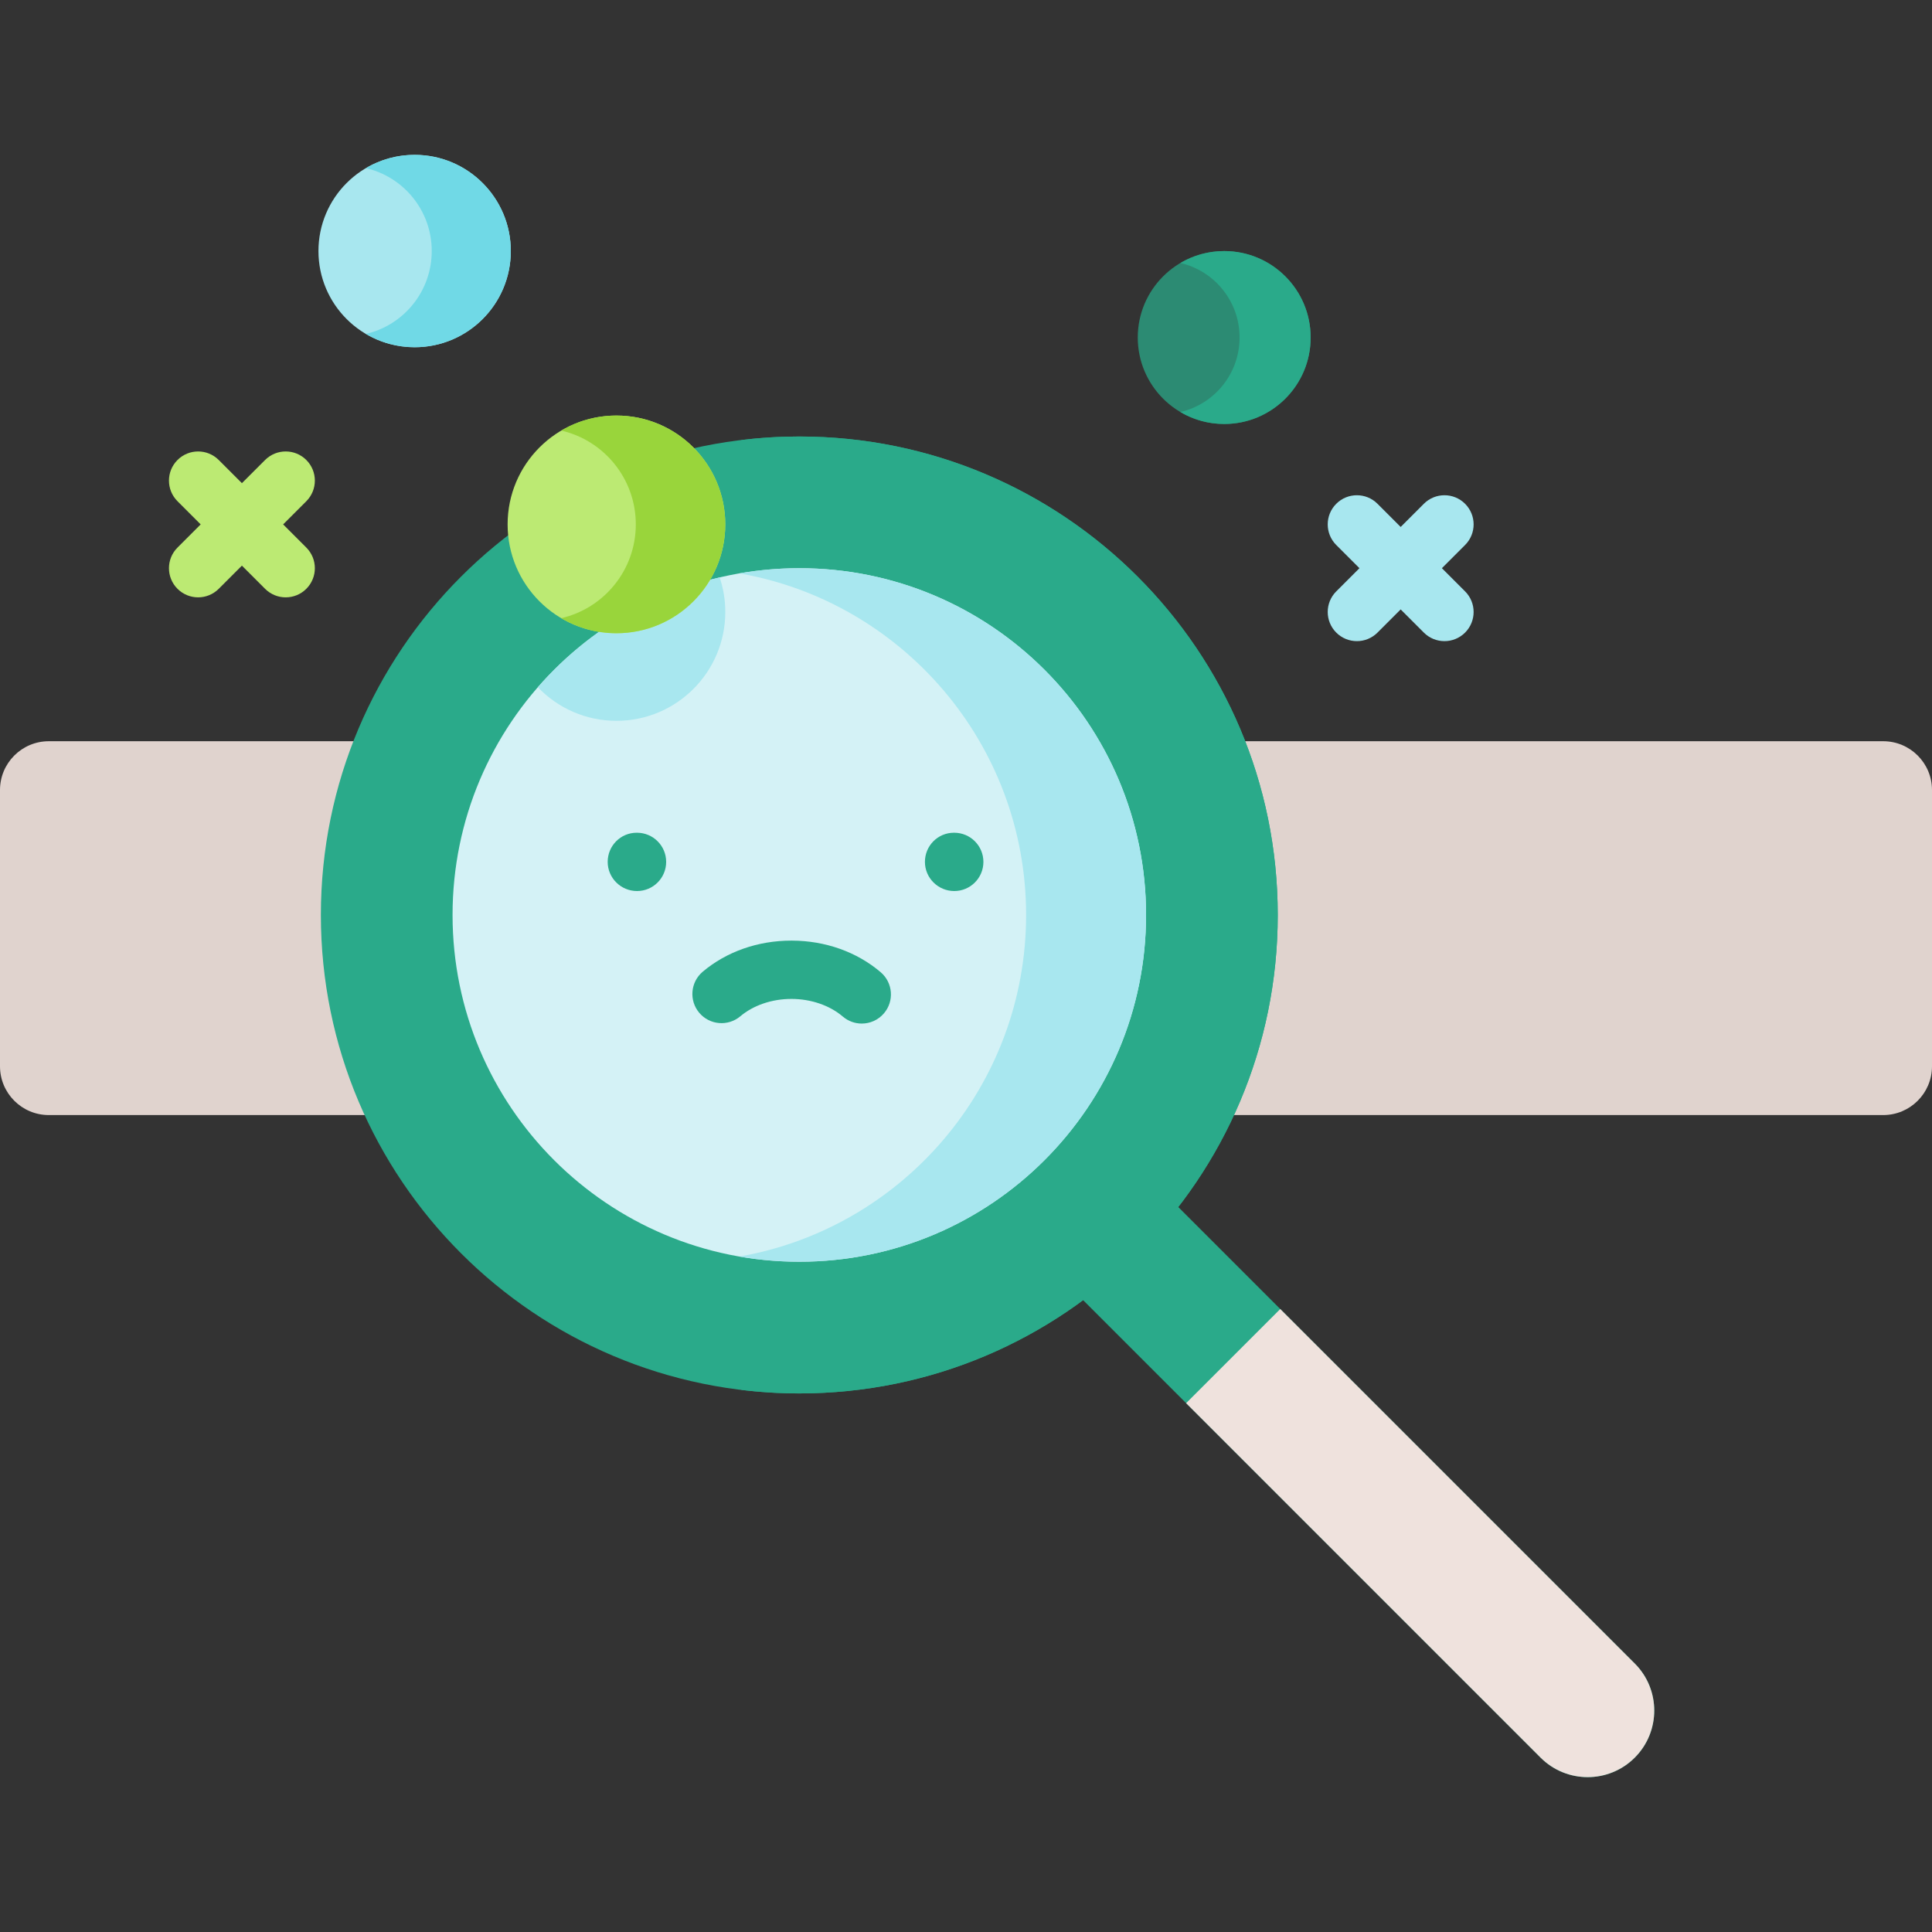 <svg width="512" height="512" viewBox="0 0 512 512" fill="none" xmlns="http://www.w3.org/2000/svg">
<rect x="0" y="0" width="512" height="512" fill="#333333" stroke="none"/>
<g clip-path="url(#clip0)">
<path d="M499.068 295.503H12.932C5.79 295.503 0 289.713 0 282.571V209.365C0 202.223 5.79 196.433 12.932 196.433H499.068C506.21 196.433 512 202.223 512 209.365V282.571C512 289.713 506.21 295.503 499.068 295.503Z" fill="#E0D3CE"/>
<path d="M433.224 465.793C426.334 472.683 415.164 472.683 408.274 465.793L276.805 334.325L301.755 309.375L433.224 440.844C440.114 447.733 440.114 458.903 433.224 465.793V465.793Z" fill="#2AAA8A"/>
<path d="M314.333 371.852L408.274 465.793C415.164 472.683 426.334 472.683 433.224 465.793C440.114 458.903 440.114 447.733 433.224 440.843L339.283 346.902L314.333 371.852Z" fill="#EFE2DD"/>
<path d="M211.826 369.268C281.851 369.268 338.618 312.501 338.618 242.476C338.618 172.451 281.851 115.684 211.826 115.684C141.801 115.684 85.034 172.451 85.034 242.476C85.034 312.501 141.801 369.268 211.826 369.268Z" fill="#2AAA8A"/>
<path d="M190.717 153.023C171.689 157.484 154.949 167.868 142.535 182.126C137.57 176.944 134.52 169.918 134.52 162.182C134.52 146.255 147.438 133.337 163.365 133.337C176.089 133.336 186.895 141.588 190.717 153.023V153.023Z" fill="#2AAA8A"/>
<path d="M338.618 242.48C338.618 312.502 281.85 369.27 211.828 369.27C206.533 369.27 201.324 368.946 196.202 368.31C258.848 360.61 307.355 307.206 307.355 242.479C307.355 177.741 258.847 124.338 196.191 116.638C201.314 116.002 206.533 115.678 211.828 115.678C281.85 115.679 338.618 172.447 338.618 242.48V242.48Z" fill="#2AAA8A"/>
<path d="M211.826 334.371C262.578 334.371 303.721 293.228 303.721 242.476C303.721 191.724 262.578 150.581 211.826 150.581C161.074 150.581 119.931 191.724 119.931 242.476C119.931 293.228 161.074 334.371 211.826 334.371Z" fill="#D4F2F6"/>
<path d="M192.211 162.181C192.211 178.108 179.292 191.026 163.366 191.026C155.176 191.026 147.779 187.606 142.536 182.125C154.95 167.867 171.69 157.483 190.718 153.022C191.686 155.897 192.211 158.978 192.211 162.181V162.181Z" fill="#A8E7EF"/>
<path d="M303.72 242.48C303.72 293.231 262.578 334.373 211.828 334.373C206.404 334.373 201.098 333.898 195.932 333.003C239.112 325.476 271.928 287.806 271.928 242.48C271.928 197.143 239.112 159.474 195.932 151.946C201.098 151.051 206.403 150.576 211.828 150.576C262.578 150.576 303.72 191.718 303.72 242.48V242.48Z" fill="#A8E7EF"/>
<path d="M483.873 227.287C475.998 219.413 463.184 219.413 455.309 227.287C449.369 233.227 447.916 241.976 450.937 249.297L442.859 257.375C439.842 260.392 439.842 265.284 442.859 268.302C444.368 269.811 446.346 270.565 448.323 270.565C450.3 270.565 452.278 269.81 453.787 268.302L461.864 260.225C464.332 261.243 466.961 261.758 469.592 261.758C474.763 261.758 479.936 259.789 483.874 255.853L483.875 255.852C491.749 247.976 491.749 235.162 483.873 227.287ZM472.948 244.925C471.097 246.775 468.086 246.775 466.237 244.925C464.387 243.075 464.387 240.064 466.237 238.214C467.162 237.289 468.377 236.827 469.592 236.827C470.807 236.827 472.023 237.289 472.947 238.214C474.797 240.064 474.797 243.074 472.948 244.925Z" fill="#E0D3CE"/>
<path d="M81.177 121.903C78.159 118.886 73.268 118.886 70.249 121.903L64.108 128.044L57.967 121.903C54.949 118.886 50.058 118.886 47.039 121.903C44.022 124.92 44.022 129.812 47.039 132.83L53.181 138.972L47.039 145.114C44.022 148.131 44.022 153.023 47.039 156.041C48.548 157.55 50.526 158.304 52.503 158.304C54.48 158.304 56.458 157.549 57.967 156.041L64.108 149.9L70.249 156.041C71.758 157.55 73.736 158.304 75.713 158.304C77.69 158.304 79.668 157.549 81.177 156.041C84.194 153.024 84.194 148.132 81.177 145.114L75.035 138.972L81.177 132.83C84.194 129.812 84.194 124.92 81.177 121.903V121.903Z" fill="#BCEA73"/>
<path d="M382.119 150.576L388.261 144.434C391.278 141.417 391.278 136.525 388.261 133.507C385.243 130.49 380.352 130.49 377.333 133.507L371.192 139.648L365.051 133.507C362.033 130.49 357.142 130.49 354.123 133.507C351.106 136.524 351.106 141.416 354.123 144.434L360.265 150.576L354.123 156.718C351.106 159.735 351.106 164.627 354.123 167.645C355.632 169.154 357.61 169.908 359.587 169.908C361.564 169.908 363.542 169.153 365.051 167.645L371.192 161.504L377.333 167.645C378.842 169.154 380.82 169.908 382.797 169.908C384.774 169.908 386.752 169.153 388.261 167.645C391.278 164.628 391.278 159.736 388.261 156.718L382.119 150.576Z" fill="#A8E7EF"/>
<path d="M109.883 92.017C123.96 92.017 135.372 80.605 135.372 66.528C135.372 52.451 123.96 41.039 109.883 41.039C95.806 41.039 84.394 52.451 84.394 66.528C84.394 80.605 95.806 92.017 109.883 92.017Z" fill="#A8E7EF"/>
<path d="M135.37 66.525C135.37 80.607 123.955 92.022 109.885 92.022C105.168 92.022 100.742 90.741 96.956 88.493C106.961 86.187 114.416 77.23 114.416 66.525C114.416 55.832 106.973 46.863 96.968 44.557C100.754 42.32 105.168 41.039 109.885 41.039C123.955 41.04 135.37 52.454 135.37 66.525Z" fill="#70D9E6"/>
<path d="M324.429 112.354C337.082 112.354 347.339 102.097 347.339 89.444C347.339 76.791 337.082 66.534 324.429 66.534C311.776 66.534 301.519 76.791 301.519 89.444C301.519 102.097 311.776 112.354 324.429 112.354Z" fill="#2AAA8A" fill-opacity="0.74"/>
<path d="M347.337 89.441C347.337 102.099 337.077 112.359 324.43 112.359C320.19 112.359 316.211 111.207 312.809 109.187C321.802 107.114 328.503 99.063 328.503 89.442C328.503 79.831 321.813 71.769 312.82 69.696C316.223 67.686 320.191 66.534 324.431 66.534C337.077 66.534 347.337 76.794 347.337 89.441V89.441Z" fill="#2AAA8A"/>
<path d="M134.522 138.968C134.522 123.039 147.435 110.125 163.365 110.125C179.295 110.125 192.208 123.038 192.208 138.968C192.208 154.898 179.295 167.811 163.365 167.811C147.435 167.811 134.522 154.898 134.522 138.968Z" fill="#BCEA73"/>
<path d="M148.736 163.823C160.058 161.213 168.494 151.077 168.494 138.965C168.494 126.865 160.072 116.716 148.749 114.106C153.033 111.575 158.028 110.125 163.366 110.125C179.288 110.125 192.205 123.042 192.205 138.964C192.205 154.899 179.288 167.816 163.366 167.816C158.029 167.817 153.02 166.367 148.736 163.823Z" fill="#99D53B"/>
<path d="M228.374 271.255C226.6 271.255 224.818 270.647 223.362 269.405C219.895 266.445 214.949 264.739 209.792 264.724C209.769 264.724 209.745 264.724 209.721 264.724C204.59 264.724 199.664 266.399 196.195 269.324C192.932 272.075 188.057 271.66 185.308 268.398C182.556 265.135 182.972 260.261 186.234 257.51C192.538 252.195 200.874 249.271 209.718 249.271H209.84C218.73 249.297 227.097 252.274 233.396 257.651C236.641 260.422 237.027 265.298 234.256 268.544C232.726 270.335 230.557 271.255 228.374 271.255V271.255Z" fill="#2AAA8A"/>
<path d="M168.815 236.135C164.547 236.135 161.043 232.676 161.043 228.409C161.043 224.142 164.456 220.683 168.724 220.683H168.815C173.083 220.683 176.541 224.142 176.541 228.409C176.541 232.676 173.082 236.135 168.815 236.135V236.135Z" fill="#2AAA8A"/>
<path d="M252.887 236.135C248.619 236.135 245.115 232.676 245.115 228.409C245.115 224.142 248.528 220.683 252.796 220.683H252.887C257.155 220.683 260.613 224.142 260.613 228.409C260.613 232.676 257.155 236.135 252.887 236.135V236.135Z" fill="#2AAA8A"/>
</g>
<defs>
<clipPath id="clip0">
<rect width="512" height="512" fill="white"/>
</clipPath>
</defs>
</svg>
